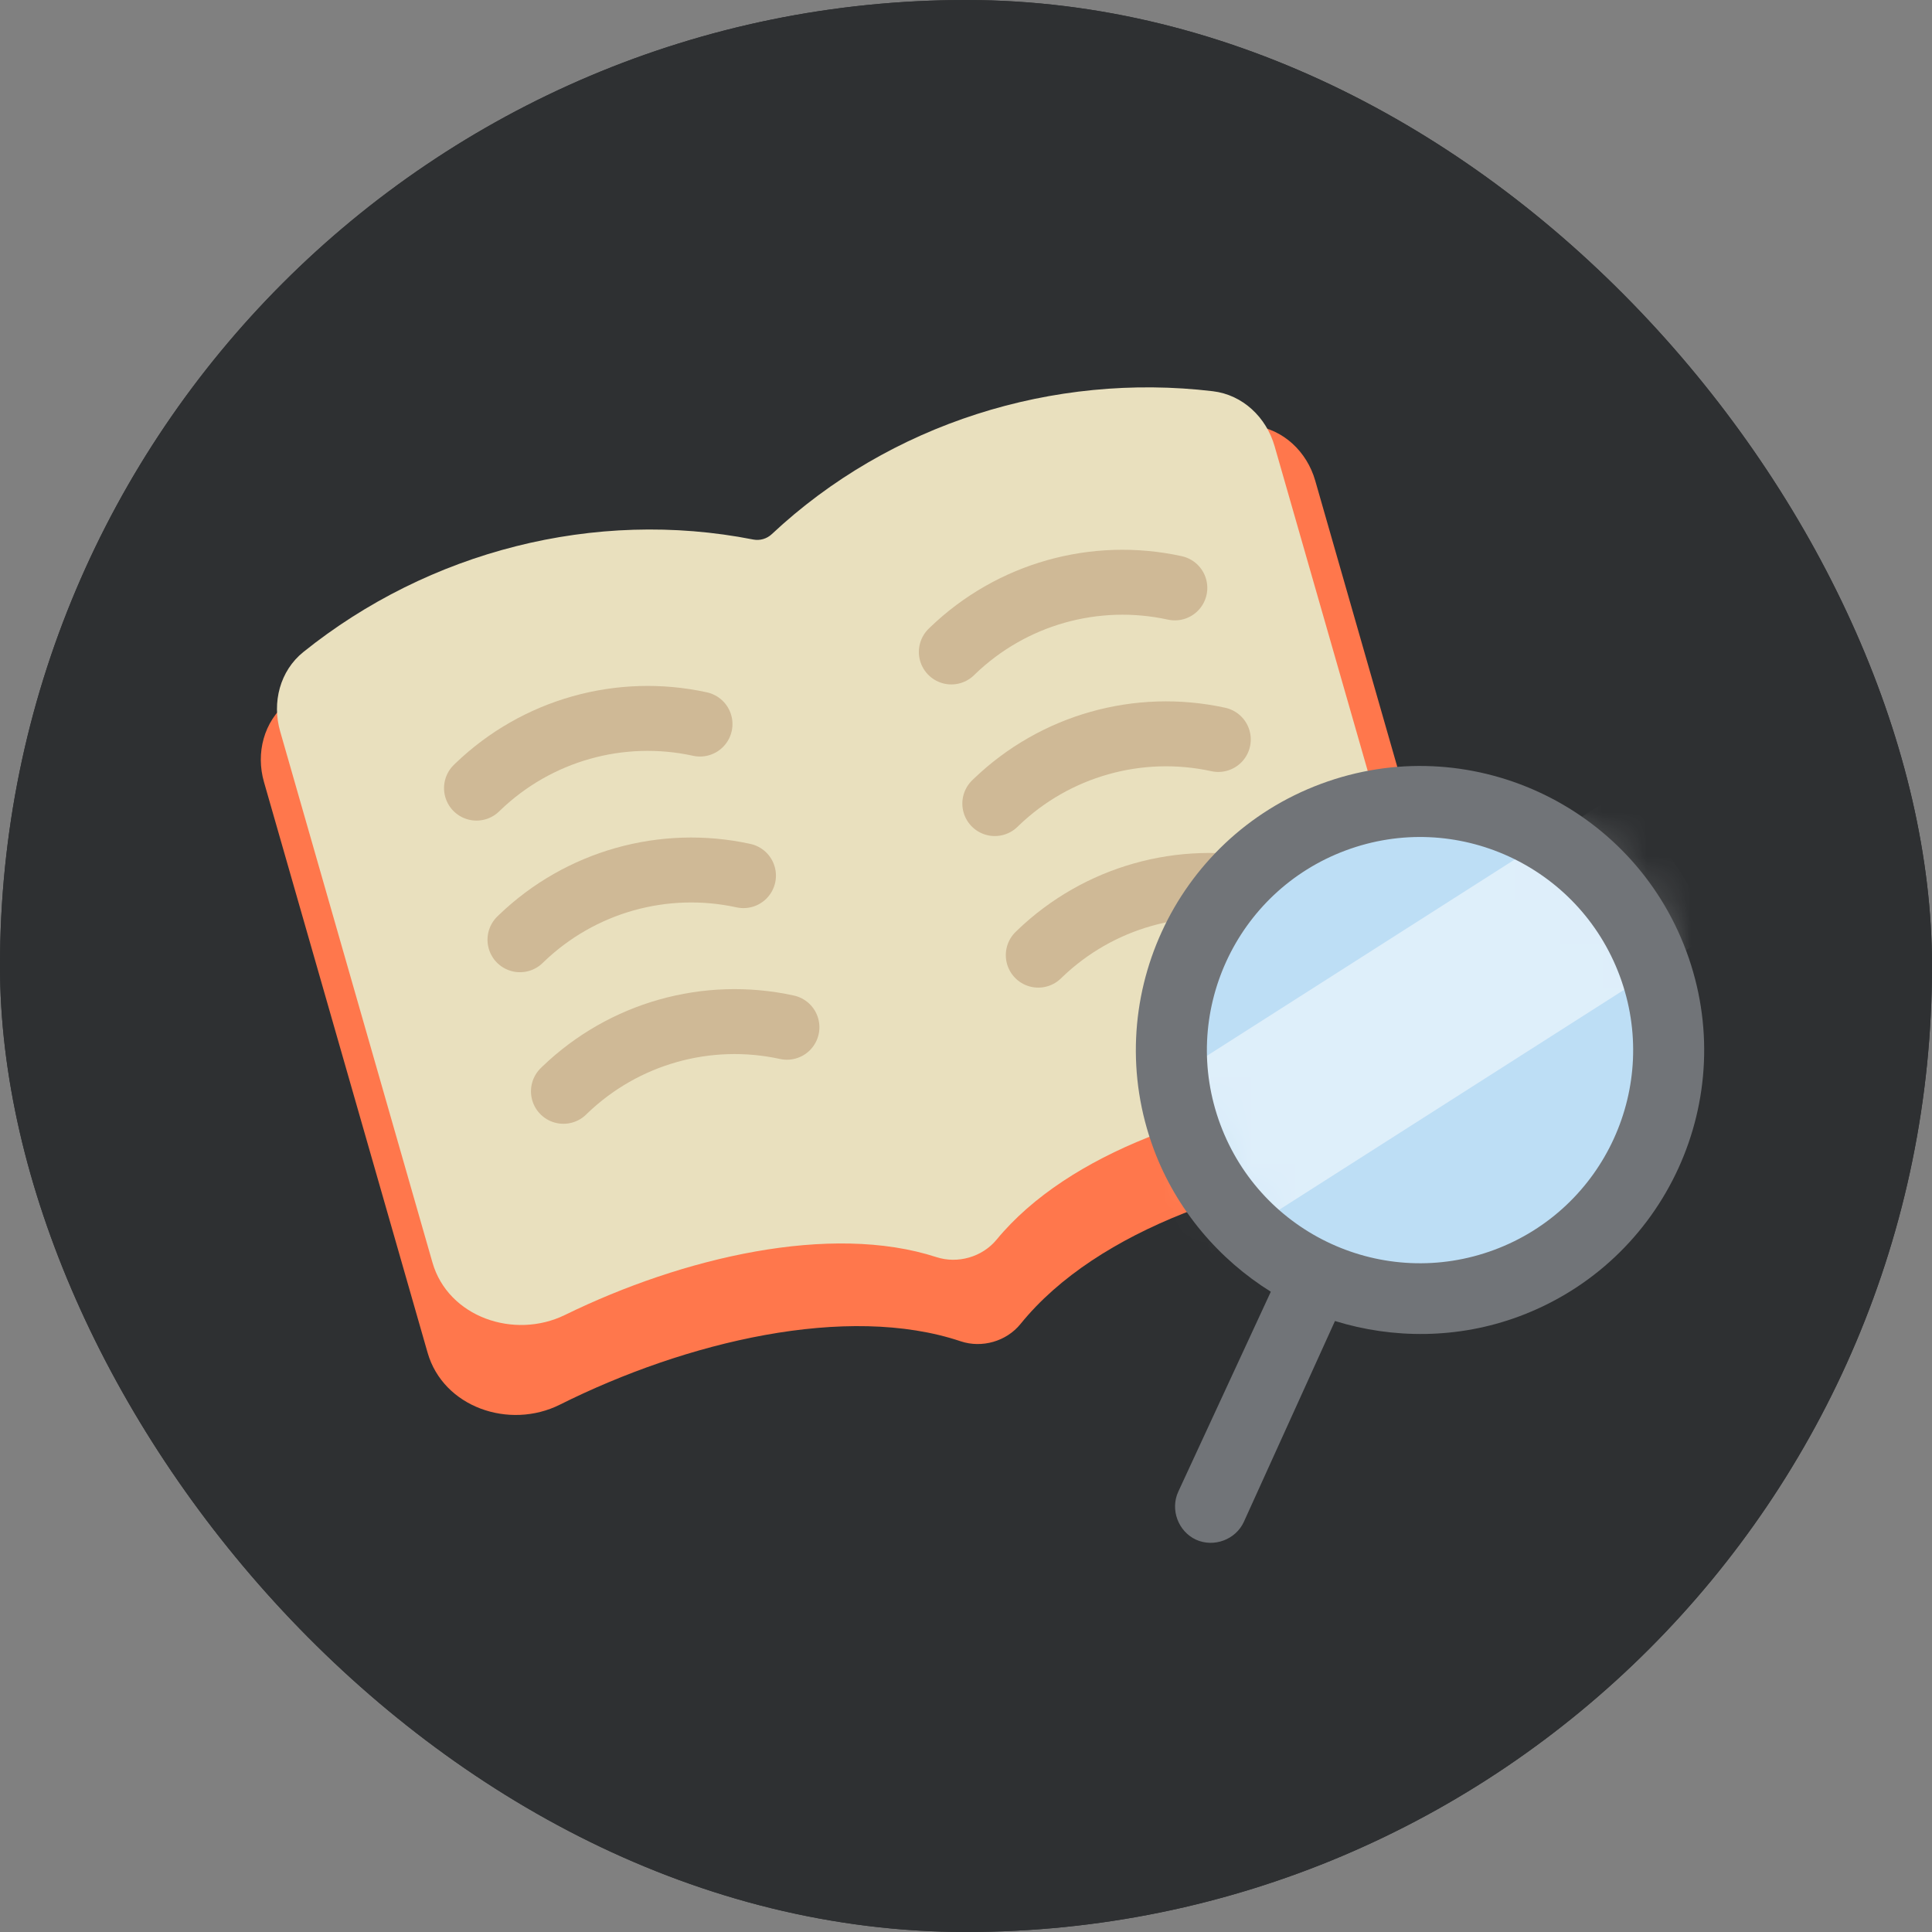 <svg width="44" height="44" viewBox="0 0 44 44" fill="none" xmlns="http://www.w3.org/2000/svg">
<rect x="0" y="0" width="44" height="44" fill="#808080" stroke="none"/>
<g clip-path="url(#clip0_371_8595)">
<rect width="44" height="44" rx="22" fill="#2E3032"/>
<path d="M11.617 12.484C13.656 11.839 15.983 11.563 17.863 12.234C19.015 10.605 21.078 9.493 23.116 8.849C24.632 8.37 26.315 8.091 27.852 8.26C28.724 8.364 29.471 8.944 29.739 9.791L33.466 21.583C33.896 22.942 32.938 24.349 31.515 24.431C30.407 24.493 29.284 24.722 28.238 25.052C26.608 25.568 24.958 26.388 23.776 27.521C23.247 28.033 22.537 28.258 21.821 28.139C20.198 27.881 18.381 28.169 16.75 28.684C15.704 29.015 14.653 29.473 13.711 30.058C12.503 30.82 10.911 30.219 10.478 28.85L6.75 17.058C6.483 16.211 6.76 15.307 7.414 14.721C8.564 13.702 10.101 12.963 11.617 12.484ZM12.165 26.948C12.373 27.607 13.132 27.896 13.743 27.576C14.481 27.182 15.277 26.861 16.082 26.607C17.859 26.045 20.635 25.915 22.327 26.358L18.523 14.325C16.831 13.883 14.055 14.013 12.278 14.575C11.316 14.879 10.395 15.273 9.548 15.759C9.1 16.016 8.88 16.557 9.036 17.048L12.165 26.948Z" fill="#F7F7F8"/>
<path d="M17.449 18.127C17.783 18.021 18.02 17.716 18.019 17.349C18.026 16.898 17.654 16.521 17.207 16.525C15.432 16.511 13.299 17.001 11.455 17.826C11.043 18.013 10.851 18.499 11.039 18.911C11.227 19.323 11.713 19.515 12.125 19.327C13.756 18.593 15.656 18.165 17.198 18.172C17.285 18.156 17.376 18.15 17.449 18.127Z" fill="#F7F7F8"/>
<path d="M18.327 20.906C18.662 20.8 18.899 20.496 18.898 20.128C18.905 19.677 18.533 19.3 18.085 19.304C16.321 19.287 14.177 19.78 12.333 20.605C11.921 20.793 11.73 21.278 11.918 21.691C12.105 22.103 12.591 22.294 13.003 22.106C14.634 21.372 16.534 20.944 18.077 20.951C18.167 20.945 18.254 20.929 18.327 20.906Z" fill="#F7F7F8"/>
<path d="M19.206 23.689C19.541 23.583 19.778 23.278 19.777 22.911C19.784 22.46 19.412 22.083 18.964 22.087C17.2 22.07 15.056 22.563 13.212 23.387C12.8 23.575 12.609 24.061 12.796 24.473C12.984 24.885 13.467 25.066 13.882 24.889C15.513 24.155 17.413 23.727 18.956 23.734C19.046 23.728 19.133 23.712 19.206 23.689Z" fill="#F7F7F8"/>
<path d="M38.26 22.044C36.71 18.732 32.768 17.303 29.456 18.853C26.145 20.403 24.716 24.345 26.266 27.657C26.91 29.033 28.001 30.098 29.256 30.745L27.484 35.568C27.328 35.997 27.559 36.489 27.988 36.645C28.418 36.801 28.91 36.571 29.066 36.141L30.8 31.303C32.178 31.609 33.692 31.491 35.069 30.847C38.381 29.297 39.809 25.356 38.26 22.044ZM36.76 22.745C37.923 25.229 36.852 28.185 34.367 29.348C31.883 30.51 28.928 29.439 27.765 26.955C26.603 24.471 27.674 21.515 30.158 20.352C32.642 19.19 35.598 20.261 36.76 22.745Z" fill="#FF774C"/>
<rect width="44" height="44" rx="22" fill="#2E3032"/>
<path d="M6.012 17.81C5.823 17.152 6.007 16.434 6.539 16.002C9.566 13.545 13.59 12.495 17.431 13.256C17.584 13.287 17.742 13.241 17.856 13.135C20.71 10.454 24.678 9.212 28.548 9.692C29.228 9.776 29.764 10.287 29.953 10.945L33.679 23.941C34.035 25.182 33.037 26.416 31.752 26.53C28.555 26.814 25 27.979 23.242 30.152C22.921 30.549 22.363 30.709 21.879 30.547C19.292 29.679 15.627 30.552 12.751 31.99C11.596 32.567 10.094 32.047 9.738 30.806L6.012 17.81Z" fill="#FF774C"/>
<path d="M6.38 16.655C6.191 15.997 6.375 15.278 6.909 14.849C9.764 12.555 13.543 11.576 17.153 12.287C17.305 12.317 17.463 12.272 17.577 12.165C20.262 9.649 23.985 8.477 27.622 8.91C28.302 8.991 28.839 9.503 29.028 10.161L32.497 22.259C32.852 23.499 31.853 24.735 30.569 24.86C27.602 25.148 24.341 26.236 22.695 28.234C22.37 28.628 21.811 28.788 21.326 28.63C18.92 27.848 15.55 28.634 12.867 29.947C11.708 30.514 10.205 29.993 9.849 28.753L6.38 16.655Z" fill="#E9E0BE"/>
<path d="M15.942 16.49V16.49C14.123 16.092 12.225 16.628 10.883 17.919L10.852 17.949" stroke="#CFB996" stroke-width="1.479" stroke-linecap="round"/>
<path d="M26.756 13.389V13.389C24.937 12.991 23.039 13.527 21.697 14.818L21.666 14.848" stroke="#CFB996" stroke-width="1.479" stroke-linecap="round"/>
<path d="M16.932 19.942V19.942C15.113 19.545 13.215 20.081 11.873 21.372L11.842 21.402" stroke="#CFB996" stroke-width="1.479" stroke-linecap="round"/>
<path d="M27.746 16.841V16.841C25.927 16.444 24.029 16.98 22.687 18.271L22.656 18.301" stroke="#CFB996" stroke-width="1.479" stroke-linecap="round"/>
<path d="M17.922 23.395V23.395C16.102 22.997 14.205 23.533 12.863 24.824L12.832 24.854" stroke="#CFB996" stroke-width="1.479" stroke-linecap="round"/>
<path d="M28.735 20.294V20.294C26.916 19.896 25.019 20.432 23.677 21.723L23.646 21.753" stroke="#CFB996" stroke-width="1.479" stroke-linecap="round"/>
<circle cx="5.736" cy="5.736" r="5.736" transform="matrix(0.997 0.081 0.081 -0.997 26.416 29.107)" fill="#BDDEF5"/>
<mask id="mask0_371_8595" style="mask-type:alpha" maskUnits="userSpaceOnUse" x="26" y="18" width="13" height="12">
<circle cx="5.736" cy="5.736" r="5.736" transform="matrix(0.997 0.081 0.081 -0.997 26.416 29.107)" fill="#BDDEF5"/>
</mask>
<g mask="url(#mask0_371_8595)">
<rect opacity="0.5" x="23.257" y="26.743" width="16.355" height="3.841" transform="rotate(-32.529 23.257 26.743)" fill="white"/>
</g>
<path d="M38.404 21.66C37.158 18.311 33.432 16.606 30.084 17.852C26.735 19.098 25.03 22.824 26.276 26.173C26.794 27.565 27.772 28.689 28.942 29.418L26.833 33.975C26.648 34.381 26.833 34.878 27.238 35.065C27.645 35.25 28.142 35.065 28.328 34.659L30.403 30.085C31.72 30.493 33.204 30.498 34.597 29.98C37.945 28.734 39.65 25.009 38.404 21.66ZM36.888 22.224C37.823 24.736 36.544 27.529 34.032 28.464C31.52 29.399 28.727 28.12 27.792 25.609C26.857 23.097 28.136 20.303 30.648 19.368C33.16 18.433 35.953 19.712 36.888 22.224Z" fill="#717478"/>
</g>
<defs>
<clipPath id="clip0_371_8595">
<rect width="44" height="44" rx="22" fill="white"/>
</clipPath>
</defs>
</svg>
